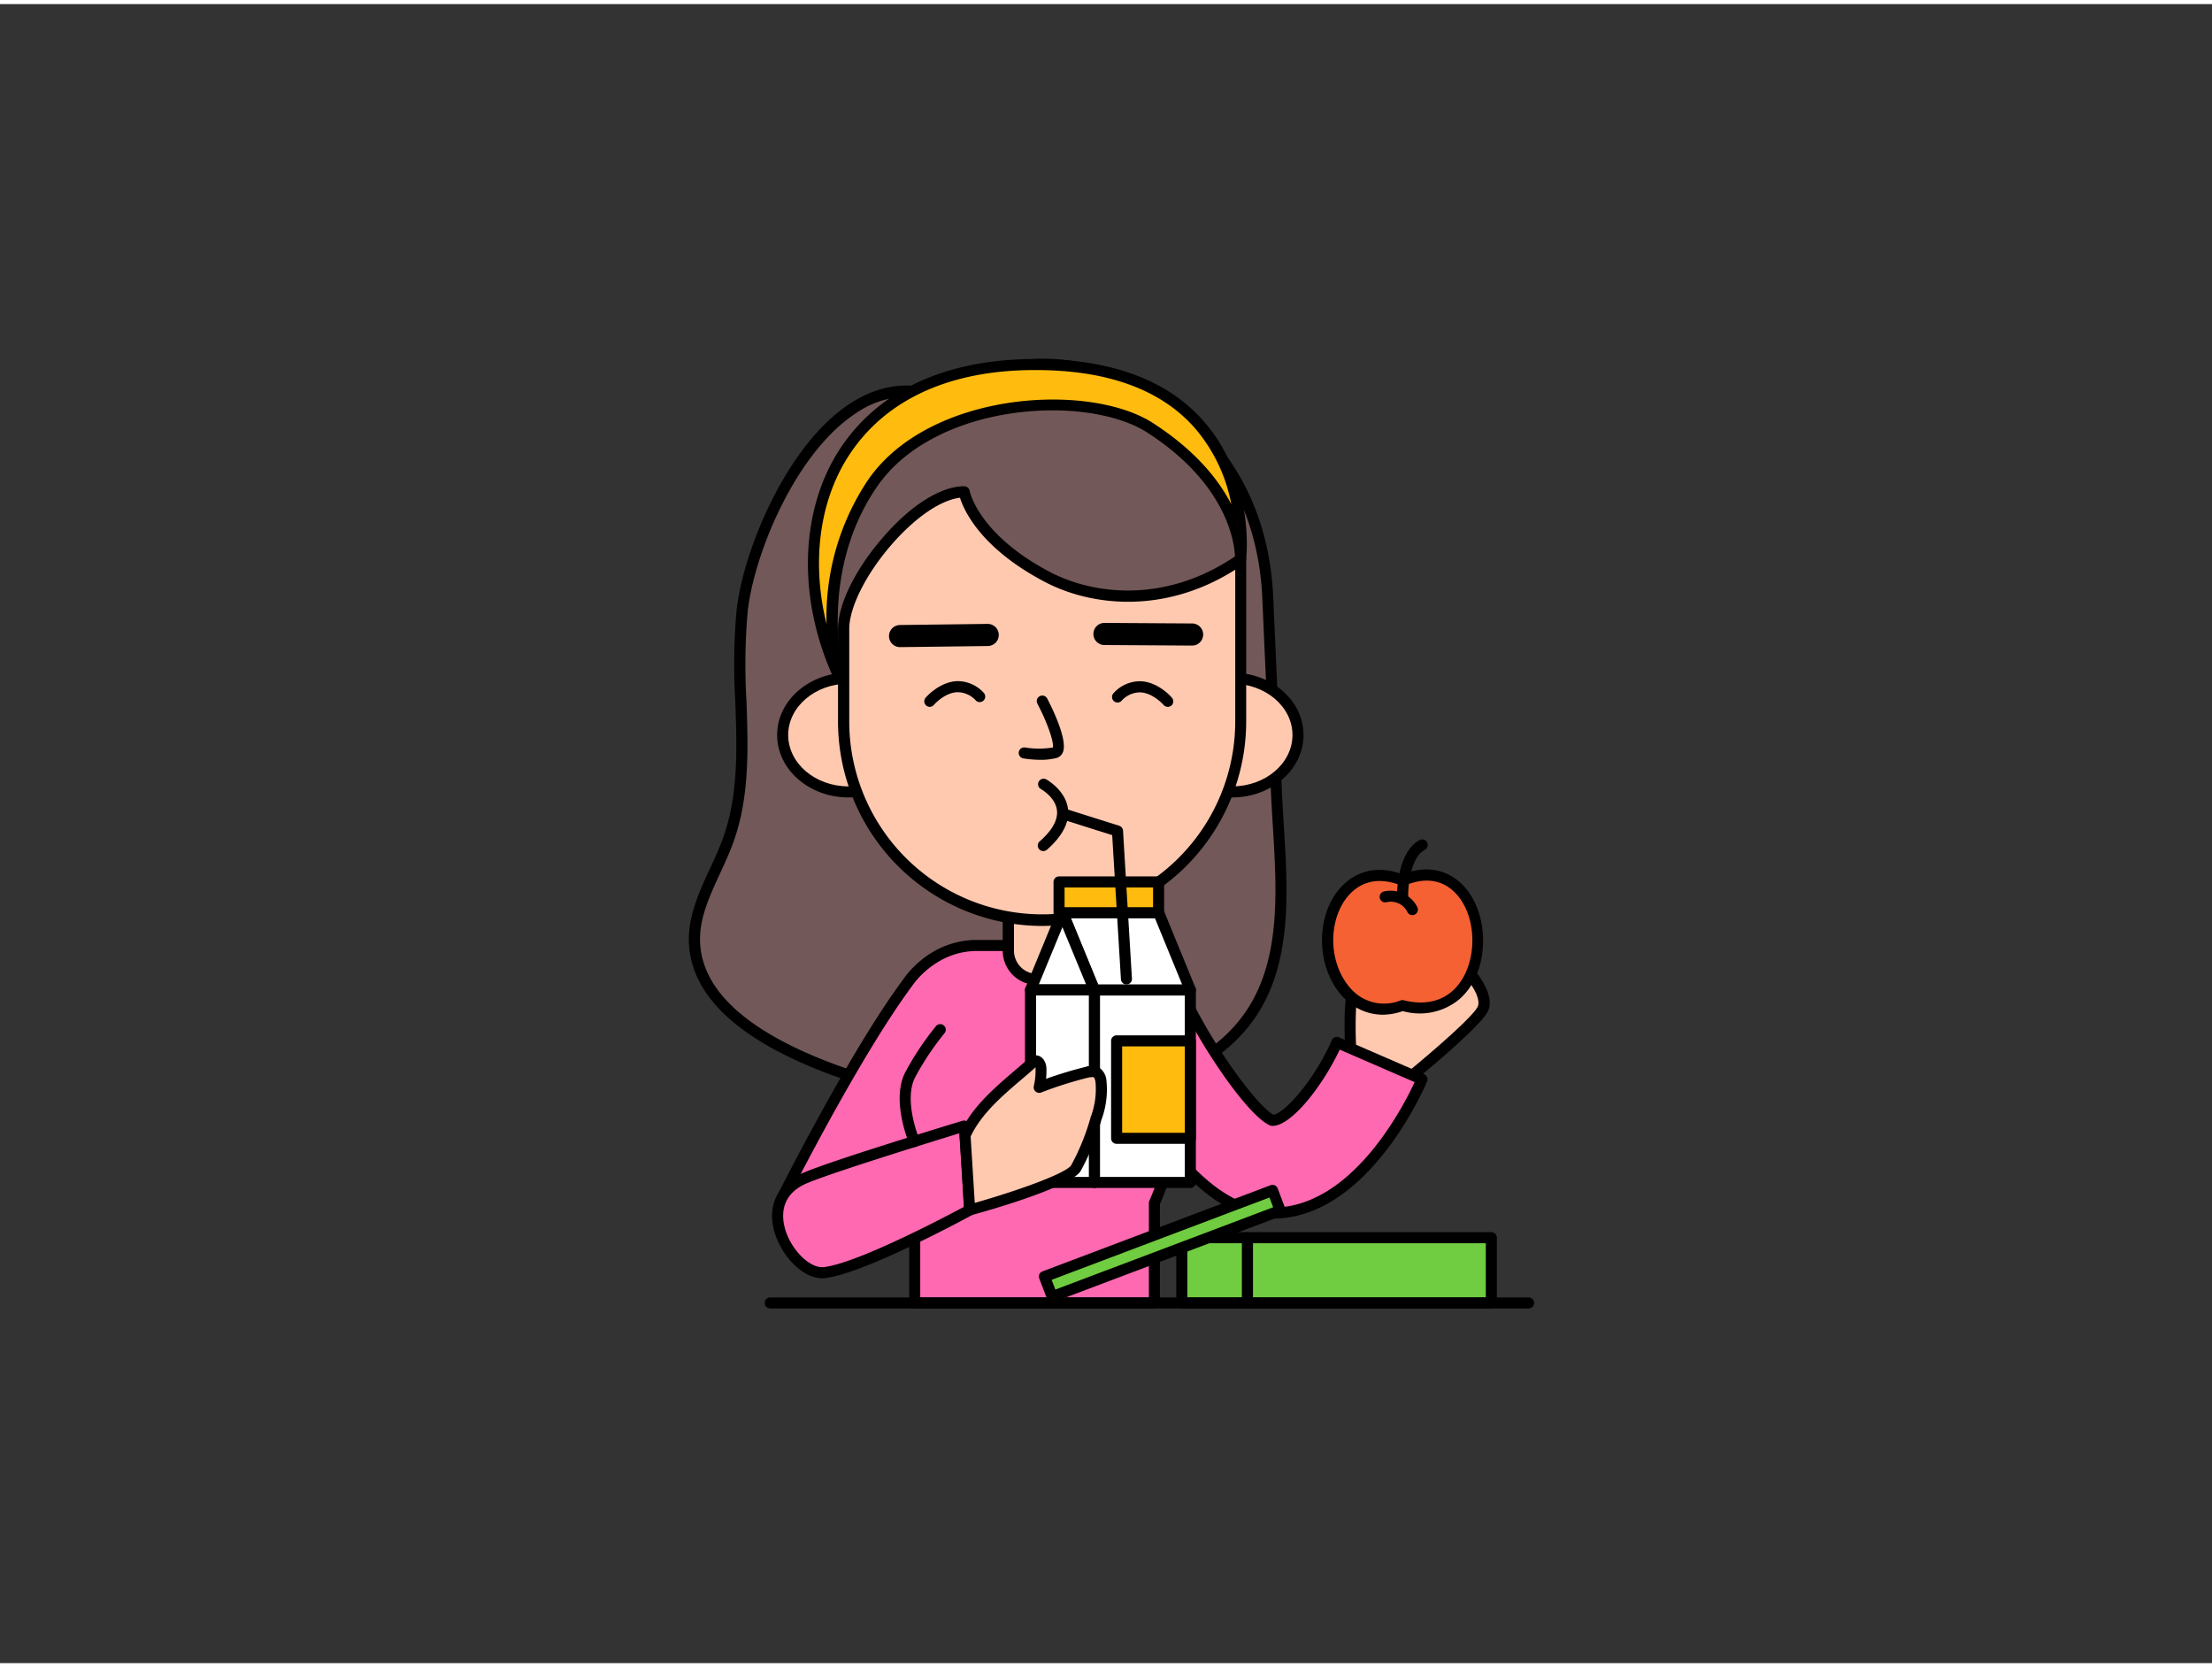<svg xmlns="http://www.w3.org/2000/svg" viewBox="0 0 400 300" width="406" height="306" class="illustration styles_illustrationTablet__1DWOa"><rect x="0" y="0" width="400" height="300" fill="#333333" stroke="none"/><g id="_44_lunch_break_outline" data-name="#44_lunch_break_outline"><path d="M244.25,188.84s-.47-9.17.63-11.17,3.78-.88,4.09,3.9c0,0,11.64-10,13.85-8.9s6.45,6.16,5.35,8.9-14.79,13.76-14.79,13.76Z" fill="#ffc9b0"></path><path d="M253.38,196.33a1,1,0,0,1-.58-.19l-9.13-6.49a1,1,0,0,1-.42-.76c-.08-1.58-.43-9.56.75-11.71a2.52,2.52,0,0,1,2.76-1.41c1.13.25,2.39,1.41,3,3.87,9.48-7.95,12.56-8.37,13.55-7.87,2.4,1.2,7.21,6.75,5.84,10.17-1.15,2.84-12.78,12.3-15.1,14.17A1,1,0,0,1,253.38,196.33Zm-8.16-8,8.12,5.77c5.24-4.25,13.2-11.12,13.9-12.87.81-2-2.95-6.68-4.87-7.64-1.21-.19-7.63,4.37-12.75,8.77a1,1,0,0,1-1.65-.69c-.17-2.62-1.1-3.79-1.64-3.91-.25-.06-.45.19-.57.42C245.12,179.31,245.06,184.62,245.22,188.3Z" fill="#000000"></path><path d="M187.08,65.18c9.11-.59,18.94,3.47,25.84,8.82,10.57,8.2,15.76,20.21,16.34,33.35l1.57,35.13c.77,17.27,4.18,36.82-12.55,47.88-8.66,5.72-19.35,7.45-29.72,7.82-12.85.46-25.95-1-38.05-5.55-9.76-3.65-24-10.5-24.89-22.5-.46-6.63,3.74-12.56,6-18.81,4.8-13.16,1-27.82,2.58-41.73,1.66-14.37,15.48-44.85,34.65-38.85a7.2,7.2,0,0,0,3,.63,6.21,6.21,0,0,0,2.88-1.62A22,22,0,0,1,187.08,65.18Z" fill="#725858"></path><path d="M184.14,199.26a96.7,96.7,0,0,1-34-5.7c-16.29-6.08-24.88-13.94-25.54-23.36-.34-4.94,1.75-9.47,3.77-13.85.82-1.76,1.66-3.58,2.31-5.37,2.88-7.89,2.59-16.21,2.28-25a110.92,110.92,0,0,1,.25-16.5c1.25-10.84,9.08-29.83,20.53-37.26,5-3.25,10.17-4.06,15.41-2.42l.58.19a3.17,3.17,0,0,0,4.1-.82l.24-.19A22.87,22.87,0,0,1,187,64.19h0c10.12-.66,20.33,4.22,26.51,9,10.31,8,16.09,19.79,16.73,34.09l1.57,35.13c.09,1.95.21,3.92.33,5.91,1,16.09,2,32.72-13.33,42.85-7.54,5-17.14,7.52-30.23,8C187.1,199.23,185.61,199.26,184.14,199.26ZM164,71a16.56,16.56,0,0,0-9.11,2.91C143.92,81,136.42,99.25,135.22,109.7a109.45,109.45,0,0,0-.24,16.2c.3,8.61.61,17.51-2.4,25.76-.68,1.88-1.54,3.73-2.37,5.53-2,4.34-3.9,8.44-3.59,12.87.6,8.56,8.75,15.84,24.24,21.63,11.08,4.14,23.76,6,37.67,5.49,12.7-.45,22-2.89,29.2-7.66,14.36-9.49,13.38-25.54,12.43-41.06-.12-2-.24-4-.33-5.94l-1.57-35.13c-.61-13.7-6.12-25-15.95-32.6-5.89-4.57-15.6-9.23-25.16-8.61h0a20.9,20.9,0,0,0-11.82,4.36l-.24.19A6.4,6.4,0,0,1,172,72.36a6.26,6.26,0,0,1-2.84-.49l-.54-.17A15.14,15.14,0,0,0,164,71Z" fill="#000000"></path><path d="M230.16,218.62a19.19,19.19,0,0,1-3-.24c-11.79-1.95-22.8-21-27-29.11l14.9-7.69-7.45,3.84,7.44-3.85c4.85,9.36,11.92,18.91,15,20.28h.08c2.73,0,8.46-6.9,11.61-14.09l15.38,6.67C256,197,246.17,218.62,230.16,218.62Z" fill="#ff69b1"></path><path d="M230.16,219.62a19.56,19.56,0,0,1-3.14-.26c-12.24-2-23.46-21.4-27.71-29.63a1,1,0,0,1,.43-1.35l14.9-7.7a1,1,0,0,1,1.34.43c4.94,9.54,11.61,18.24,14.3,19.73,2.06-.33,7.39-6.24,10.56-13.49a1,1,0,0,1,1.31-.51l15.38,6.67a1,1,0,0,1,.52,1.32C257,197.37,246.84,219.62,230.16,219.62ZM201.55,189.7c4.42,8.39,14.85,25.88,25.79,27.69a18,18,0,0,0,2.82.23c14.18,0,23.45-17.94,25.65-22.68l-13.55-5.88c-3.14,6.69-8.78,13.79-12.11,13.79H230a.92.92,0,0,1-.37-.09c-3.56-1.58-10.48-11.35-15-19.84l-6.56,3.39h0Z" fill="#000000"></path><path d="M211.07,177.67a15.42,15.42,0,0,0-13.55-7.44H176.64c-8.23,0-12.52,6.75-12.52,6.75-9.56,12.83-22.34,38.22-22.34,38.22l23.63,1.6v18.07h43.34V216.8S220.64,190.5,211.07,177.67Z" fill="#ff69b1"></path><path d="M208.75,235.87H165.41a1,1,0,0,1-1-1V217.73l-22.7-1.54a1,1,0,0,1-.82-1.44c.13-.26,12.92-25.62,22.43-38.37.15-.23,4.64-7.15,13.32-7.15h20.88a16.34,16.34,0,0,1,14.4,7.9c4.11,5.56,5,14,2.55,25.13A82.89,82.89,0,0,1,209.75,217v17.86A1,1,0,0,1,208.75,235.87Zm-42.34-2h41.34V216.8a1,1,0,0,1,.09-.41c.11-.26,11.53-25.92,2.43-38.13l-.09-.13a14.29,14.29,0,0,0-12.66-6.9H176.64c-7.56,0-11.63,6.22-11.67,6.28-8.19,11-18.83,31.38-21.61,36.79l22.12,1.5a1,1,0,0,1,.93,1Z" fill="#000000"></path><path d="M182.32,164.09h12.25a0,0,0,0,1,0,0v7.08a5.21,5.21,0,0,1-5.21,5.21h-1.83a5.21,5.21,0,0,1-5.21-5.21v-7.08a0,0,0,0,1,0,0Z" fill="#ffc9b0"></path><path d="M189.36,177.37h-1.84a6.21,6.21,0,0,1-6.2-6.2v-7.08a1,1,0,0,1,1-1h12.25a1,1,0,0,1,1,1v7.08A6.21,6.21,0,0,1,189.36,177.37Zm-6-12.28v6.08a4.2,4.2,0,0,0,4.2,4.2h1.84a4.21,4.21,0,0,0,4.21-4.2v-6.08Z" fill="#000000"></path><ellipse cx="153.43" cy="132.17" rx="11.9" ry="10.29" fill="#ffc9b0"></ellipse><path d="M153.43,143.46c-7.11,0-12.9-5.06-12.9-11.29s5.79-11.28,12.9-11.28,12.9,5.06,12.9,11.28S160.55,143.46,153.43,143.46Zm0-20.57c-6,0-10.9,4.16-10.9,9.28s4.89,9.29,10.9,9.29,10.9-4.17,10.9-9.29S159.44,122.89,153.43,122.89Z" fill="#000000"></path><ellipse cx="222.82" cy="132.17" rx="11.9" ry="10.29" fill="#ffc9b0"></ellipse><path d="M222.82,143.46c-7.12,0-12.9-5.06-12.9-11.29s5.78-11.28,12.9-11.28,12.9,5.06,12.9,11.28S229.93,143.46,222.82,143.46Zm0-20.57c-6,0-10.9,4.16-10.9,9.28s4.89,9.29,10.9,9.29,10.9-4.17,10.9-9.29S228.83,122.89,222.82,122.89Z" fill="#000000"></path><path d="M188.44,165.7h0a36,36,0,0,1-35.89-36V113c0-8.65,13.17-24.81,21.79-24.81,0,0,1.4,8.18,15,15.34,9.48,5,22.86,5.34,35-3.15V129.7A36,36,0,0,1,188.44,165.7Z" fill="#ffc9b0"></path><path d="M188.44,166.7a37,37,0,0,1-36.9-37V113c0-4.34,3-10.59,7.91-16.3,5.08-6,10.65-9.51,14.89-9.51a1,1,0,0,1,1,.83c0,.07,1.56,7.83,14.44,14.63,8.14,4.29,21.34,5.74,34-3.09a1,1,0,0,1,1.57.82V129.7A37,37,0,0,1,188.44,166.7ZM173.59,89.27C170,89.69,165.29,93,161,98c-4.51,5.28-7.43,11.17-7.43,15V129.7a34.9,34.9,0,1,0,69.8,0V102.28c-12.91,8.17-26.19,6.56-34.5,2.17C177.42,98.42,174.35,91.65,173.59,89.27Z" fill="#000000"></path><path d="M188.27,136.66a20.58,20.58,0,0,1-3.23-.26,1,1,0,0,1-.81-1.16,1,1,0,0,1,1.16-.81,15.74,15.74,0,0,0,5,0c.24-.92-1-4.53-2.8-7.93a1,1,0,0,1,1.78-.92c.91,1.74,3.79,7.59,2.81,9.76a1.74,1.74,0,0,1-1.18,1A11.49,11.49,0,0,1,188.27,136.66Z" fill="#000000"></path><path d="M162.76,116.28a2,2,0,0,1,0-4l15.85-.2a2,2,0,0,1,0,4l-15.85.2Z" fill="#000000"></path><path d="M215.57,116h0l-15.85-.1a2,2,0,0,1,0-4h0l15.85.1a2,2,0,0,1,0,4Z" fill="#000000"></path><path d="M168.14,127.08a1,1,0,0,1-.76-1.65c.1-.12,2.45-2.84,5.65-3a6.41,6.41,0,0,1,4.89,2.14,1,1,0,0,1-1.41,1.41,4.53,4.53,0,0,0-3.39-1.55c-2.32.08-4.2,2.25-4.22,2.27A1,1,0,0,1,168.14,127.08Z" fill="#000000"></path><path d="M211.17,127.08a1,1,0,0,1-.76-.35s-1.92-2.19-4.23-2.27A4.51,4.51,0,0,0,202.8,126a1,1,0,0,1-1.42-1.41,6.41,6.41,0,0,1,4.89-2.14c3.21.13,5.56,2.85,5.66,3a1,1,0,0,1-.12,1.41A1,1,0,0,1,211.17,127.08Z" fill="#000000"></path><path d="M174.33,202.89c.22.64,1,15.19,1,15.19s-19.12,10.44-26.23,11.3c-5.55.67-13.57-12.17-4.18-16.81C148.85,210.64,174.33,202.89,174.33,202.89Z" fill="#ff69b1"></path><path d="M148.68,230.41c-3.65,0-7.4-4.21-8.6-8.27-1.35-4.52.3-8.43,4.42-10.46,3.94-2,28.5-9.43,29.54-9.75a1,1,0,0,1,1.24.64c.21.64.7,8.76,1.06,15.45a1,1,0,0,1-.51.93c-.79.43-19.37,10.55-26.59,11.42A3.43,3.43,0,0,1,148.68,230.41Zm24.8-26.22c-5,1.54-24.77,7.64-28.1,9.28-4.4,2.17-4,6-3.39,8.1,1.13,3.8,4.54,7.12,7,6.82,6.18-.75,22.13-9.19,25.31-10.89C174.07,213.05,173.69,206.73,173.48,204.19Z" fill="#000000"></path><path d="M165.33,206.67a1,1,0,0,1-.92-.61c-.13-.33-3.33-8-.66-13a52.21,52.21,0,0,1,5.51-8.25,1,1,0,0,1,1.41-.12,1,1,0,0,1,.12,1.41,50.79,50.79,0,0,0-5.27,7.9c-2.23,4.17.71,11.24.74,11.31a1,1,0,0,1-.54,1.31A.88.88,0,0,1,165.33,206.67Z" fill="#000000"></path><rect x="197.9" y="178.27" width="17.35" height="34.8" transform="translate(413.15 391.35) rotate(-180)" fill="#fff"></rect><path d="M215.25,214.08H197.9a1,1,0,0,1-1-1V178.27a1,1,0,0,1,1-1h17.35a1,1,0,0,1,1,1v34.81A1,1,0,0,1,215.25,214.08Zm-16.35-2h15.35V179.27H198.9Z" fill="#000000"></path><polygon points="192.16 164.3 209.51 164.3 215.25 178.27 197.9 178.27 192.16 164.3" fill="#fff"></polygon><path d="M215.25,179.27H197.9a1,1,0,0,1-.93-.62l-5.74-14a1,1,0,0,1,.1-.94,1,1,0,0,1,.83-.44h17.35a1,1,0,0,1,.93.62l5.74,14a1,1,0,0,1-.1.94A1,1,0,0,1,215.25,179.27Zm-16.68-2h15.19l-4.92-12H193.65Z" fill="#000000"></path><polygon points="192.13 164.3 186.35 178.27 197.9 178.27 192.13 164.3" fill="#fff"></polygon><path d="M197.9,179.27H186.35a1,1,0,0,1-.83-.44,1,1,0,0,1-.09-.94l5.77-14a1,1,0,0,1,1.85,0l5.77,14a1,1,0,0,1-.09.94A1,1,0,0,1,197.9,179.27Zm-10.05-2h8.55l-4.28-10.35Z" fill="#000000"></path><rect x="186.35" y="178.27" width="11.54" height="34.8" fill="#fff"></rect><path d="M197.9,214.08H186.35a1,1,0,0,1-1-1V178.27a1,1,0,0,1,1-1H197.9a1,1,0,0,1,1,1v34.81A1,1,0,0,1,197.9,214.08Zm-10.55-2h9.55V179.27h-9.55Z" fill="#000000"></path><rect x="191.54" y="158.74" width="17.98" height="5.56" fill="#ffbc0e"></rect><path d="M209.51,165.3h-18a1,1,0,0,1-1-1v-5.56a1,1,0,0,1,1-1h18a1,1,0,0,1,1,1v5.56A1,1,0,0,1,209.51,165.3Zm-17-2h16v-3.56h-16Z" fill="#000000"></path><path d="M203.7,177.28a1,1,0,0,1-1-.94l-1.58-26.06-8.64-2.73a1,1,0,0,1-.65-1.25,1,1,0,0,1,1.25-.66l9.3,2.94a1,1,0,0,1,.7.9l1.61,26.74a1,1,0,0,1-.93,1.06Z" fill="#000000"></path><rect x="201.92" y="187.48" width="13.33" height="17.62" fill="#ffbc0e"></rect><path d="M215.25,206.1H201.92a1,1,0,0,1-1-1V187.48a1,1,0,0,1,1-1h13.33a1,1,0,0,1,1,1V205.1A1,1,0,0,1,215.25,206.1Zm-12.33-2h11.33V188.48H202.92Z" fill="#000000"></path><path d="M174.51,204.59c2.42-5.38,7.69-9.18,12.05-13.08a1.22,1.22,0,0,1,.78-.41c.63,0,.88.82.89,1.45a13.31,13.31,0,0,1-.33,3.33,74.14,74.14,0,0,1,8.61-2.72,2.35,2.35,0,0,1,1.77,0,2.12,2.12,0,0,1,.81,1.53,14.84,14.84,0,0,1-.89,6.77,42.53,42.53,0,0,1-3.63,9c-1.67,2.72-19.22,7.59-19.22,7.59Z" fill="#ffc9b0"></path><path d="M175.35,219.08a1,1,0,0,1-.58-.19,1,1,0,0,1-.42-.75l-.84-13.49a1,1,0,0,1,.09-.47c2.07-4.61,6-8,9.88-11.32.82-.7,1.63-1.39,2.41-2.09a2.21,2.21,0,0,1,1.44-.67c1,0,1.87,1,1.9,2.42a13.78,13.78,0,0,1-.07,1.82c2.33-.83,4.72-1.56,7.11-2.15a3.29,3.29,0,0,1,2.53.15,3.08,3.08,0,0,1,1.27,2.23,15.73,15.73,0,0,1-.91,7.23,43.87,43.87,0,0,1-3.74,9.21c-1.78,2.91-16.81,7.2-19.81,8A.82.82,0,0,1,175.35,219.08Zm.17-14.3.75,12c8.1-2.31,16.57-5.39,17.44-6.82a41.3,41.3,0,0,0,3.54-8.76,14.16,14.16,0,0,0,.85-6.31c-.11-.63-.27-.8-.34-.84s-.76,0-1,.08a70.31,70.31,0,0,0-8.49,2.69,1,1,0,0,1-1-.18,1,1,0,0,1-.32-1,12.33,12.33,0,0,0,.31-3.09,1.23,1.23,0,0,0,0-.29c-.78.7-1.6,1.4-2.42,2.1C181.17,197.48,177.45,200.68,175.52,204.78Zm11.92-12.7Z" fill="#000000"></path><path d="M188.66,153.16a1,1,0,0,1-.66-1.75c2.28-2,3.33-3.89,3.13-5.62-.27-2.4-2.92-3.86-2.94-3.87a1,1,0,0,1,.94-1.76c.15.07,3.59,2,4,5.39.28,2.42-1,4.89-3.8,7.36A1,1,0,0,1,188.66,153.16Z" fill="#000000"></path><path d="M151.41,120.9s-4.56-18.46,6.45-34.31,39.15-17,50.12-10c17.15,11,16.36,23.79,16.36,23.79s4.17-35.36-37.26-35.23C149.71,65.3,140.37,96.08,151.41,120.9Z" fill="#ffbc0e"></path><path d="M151.41,121.9a1,1,0,0,1-.92-.6c-6.29-14.15-5.79-29.75,1.3-40.71,4.82-7.45,14.86-16.34,35.29-16.41h.24c13.48,0,23.64,3.73,30.19,11.07,9.43,10.58,7.89,24.69,7.82,25.28a1,1,0,0,1-2-.18c0-.12.49-12.35-15.9-22.89-10.94-7-38.26-5.42-48.76,9.7-10.61,15.28-6.35,33.32-6.3,33.5a1,1,0,0,1-.65,1.18A.91.91,0,0,1,151.41,121.9Zm35.91-55.72h-.24c-15.46,0-27.08,5.41-33.61,15.5-5.36,8.28-6.73,19.41-4,30.44A44.55,44.55,0,0,1,157,86c11.09-16,39.93-17.68,51.48-10.25,7.73,5,11.92,10.28,14.18,14.7a29.37,29.37,0,0,0-6.7-13.9C209.85,69.68,200.2,66.18,187.32,66.18Z" fill="#000000"></path><path d="M267.19,169.3c0,7.49-4.84,14-13.57,11.81-8.06,2.84-13.56-4.32-13.56-11.81s5.4-14.2,13.56-10.85C261.93,154.89,267.19,161.8,267.19,169.3Z" fill="#f56132"></path><path d="M250.09,182.75a9.65,9.65,0,0,1-5.6-1.79c-3.35-2.38-5.43-6.85-5.43-11.66s2-9,5.24-11.18c1.88-1.26,5-2.38,9.31-.75,4.32-1.71,7.42-.64,9.29.59,3.26,2.15,5.29,6.5,5.29,11.34,0,4.67-1.73,8.7-4.73,11a11.27,11.27,0,0,1-9.79,1.8A11.32,11.32,0,0,1,250.09,182.75Zm-.64-24.18a7.08,7.08,0,0,0-4,1.21c-2.69,1.8-4.36,5.45-4.36,9.52s1.8,8,4.59,10a8.07,8.07,0,0,0,7.64.85.92.92,0,0,1,.57,0c3.29.82,6.18.34,8.36-1.36,2.49-1.95,4-5.49,4-9.48,0-4.18-1.68-7.88-4.39-9.67-2.17-1.43-4.86-1.51-7.78-.26a1,1,0,0,1-.78,0A10,10,0,0,0,249.45,158.57Z" fill="#000000"></path><path d="M253.62,162.44a1,1,0,0,1-1-1c0-.33-.09-8,4.08-10.27a1,1,0,0,1,1.36.4,1,1,0,0,1-.41,1.36c-2.57,1.39-3.06,6.59-3,8.47a1,1,0,0,1-1,1Z" fill="#000000"></path><path d="M255.4,164.74a1,1,0,0,1-.86-.49,3.33,3.33,0,0,0-3.77-1.85,1,1,0,0,1-.57-1.92,5.39,5.39,0,0,1,6.06,2.75,1,1,0,0,1-.35,1.37A1,1,0,0,1,255.4,164.74Z" fill="#000000"></path><rect x="225.57" y="223.07" width="44.11" height="11.81" fill="#70cc40"></rect><path d="M269.68,235.87H225.57a1,1,0,0,1-1-1v-11.8a1,1,0,0,1,1-1h44.11a1,1,0,0,1,1,1v11.8A1,1,0,0,1,269.68,235.87Zm-43.11-2h42.11v-9.8H226.57Z" fill="#000000"></path><rect x="213.71" y="223.07" width="11.87" height="11.81" transform="translate(439.28 457.94) rotate(180)" fill="#70cc40"></rect><path d="M225.57,235.87H213.71a1,1,0,0,1-1-1v-11.8a1,1,0,0,1,1-1h11.86a1,1,0,0,1,1,1v11.8A1,1,0,0,1,225.57,235.87Zm-10.86-2h9.86v-9.8h-9.86Z" fill="#000000"></path><rect x="188.14" y="222.18" width="44.11" height="3.89" transform="translate(-65.64 88.75) rotate(-20.7)" fill="#70cc40"></rect><path d="M190.25,234.74a1,1,0,0,1-.93-.65l-1.38-3.63a1,1,0,0,1,0-.77,1,1,0,0,1,.56-.52l41.26-15.59a1,1,0,0,1,1.29.58l1.37,3.64a1,1,0,0,1,0,.76,1,1,0,0,1-.56.53l-41.26,15.59A1.13,1.13,0,0,1,190.25,234.74Zm-.08-4.05.67,1.76,39.39-14.88-.67-1.77Z" fill="#000000"></path><path d="M276.42,235.87H139.29a1,1,0,1,1,0-2H276.42a1,1,0,0,1,0,2Z" fill="#000000"></path></g></svg>